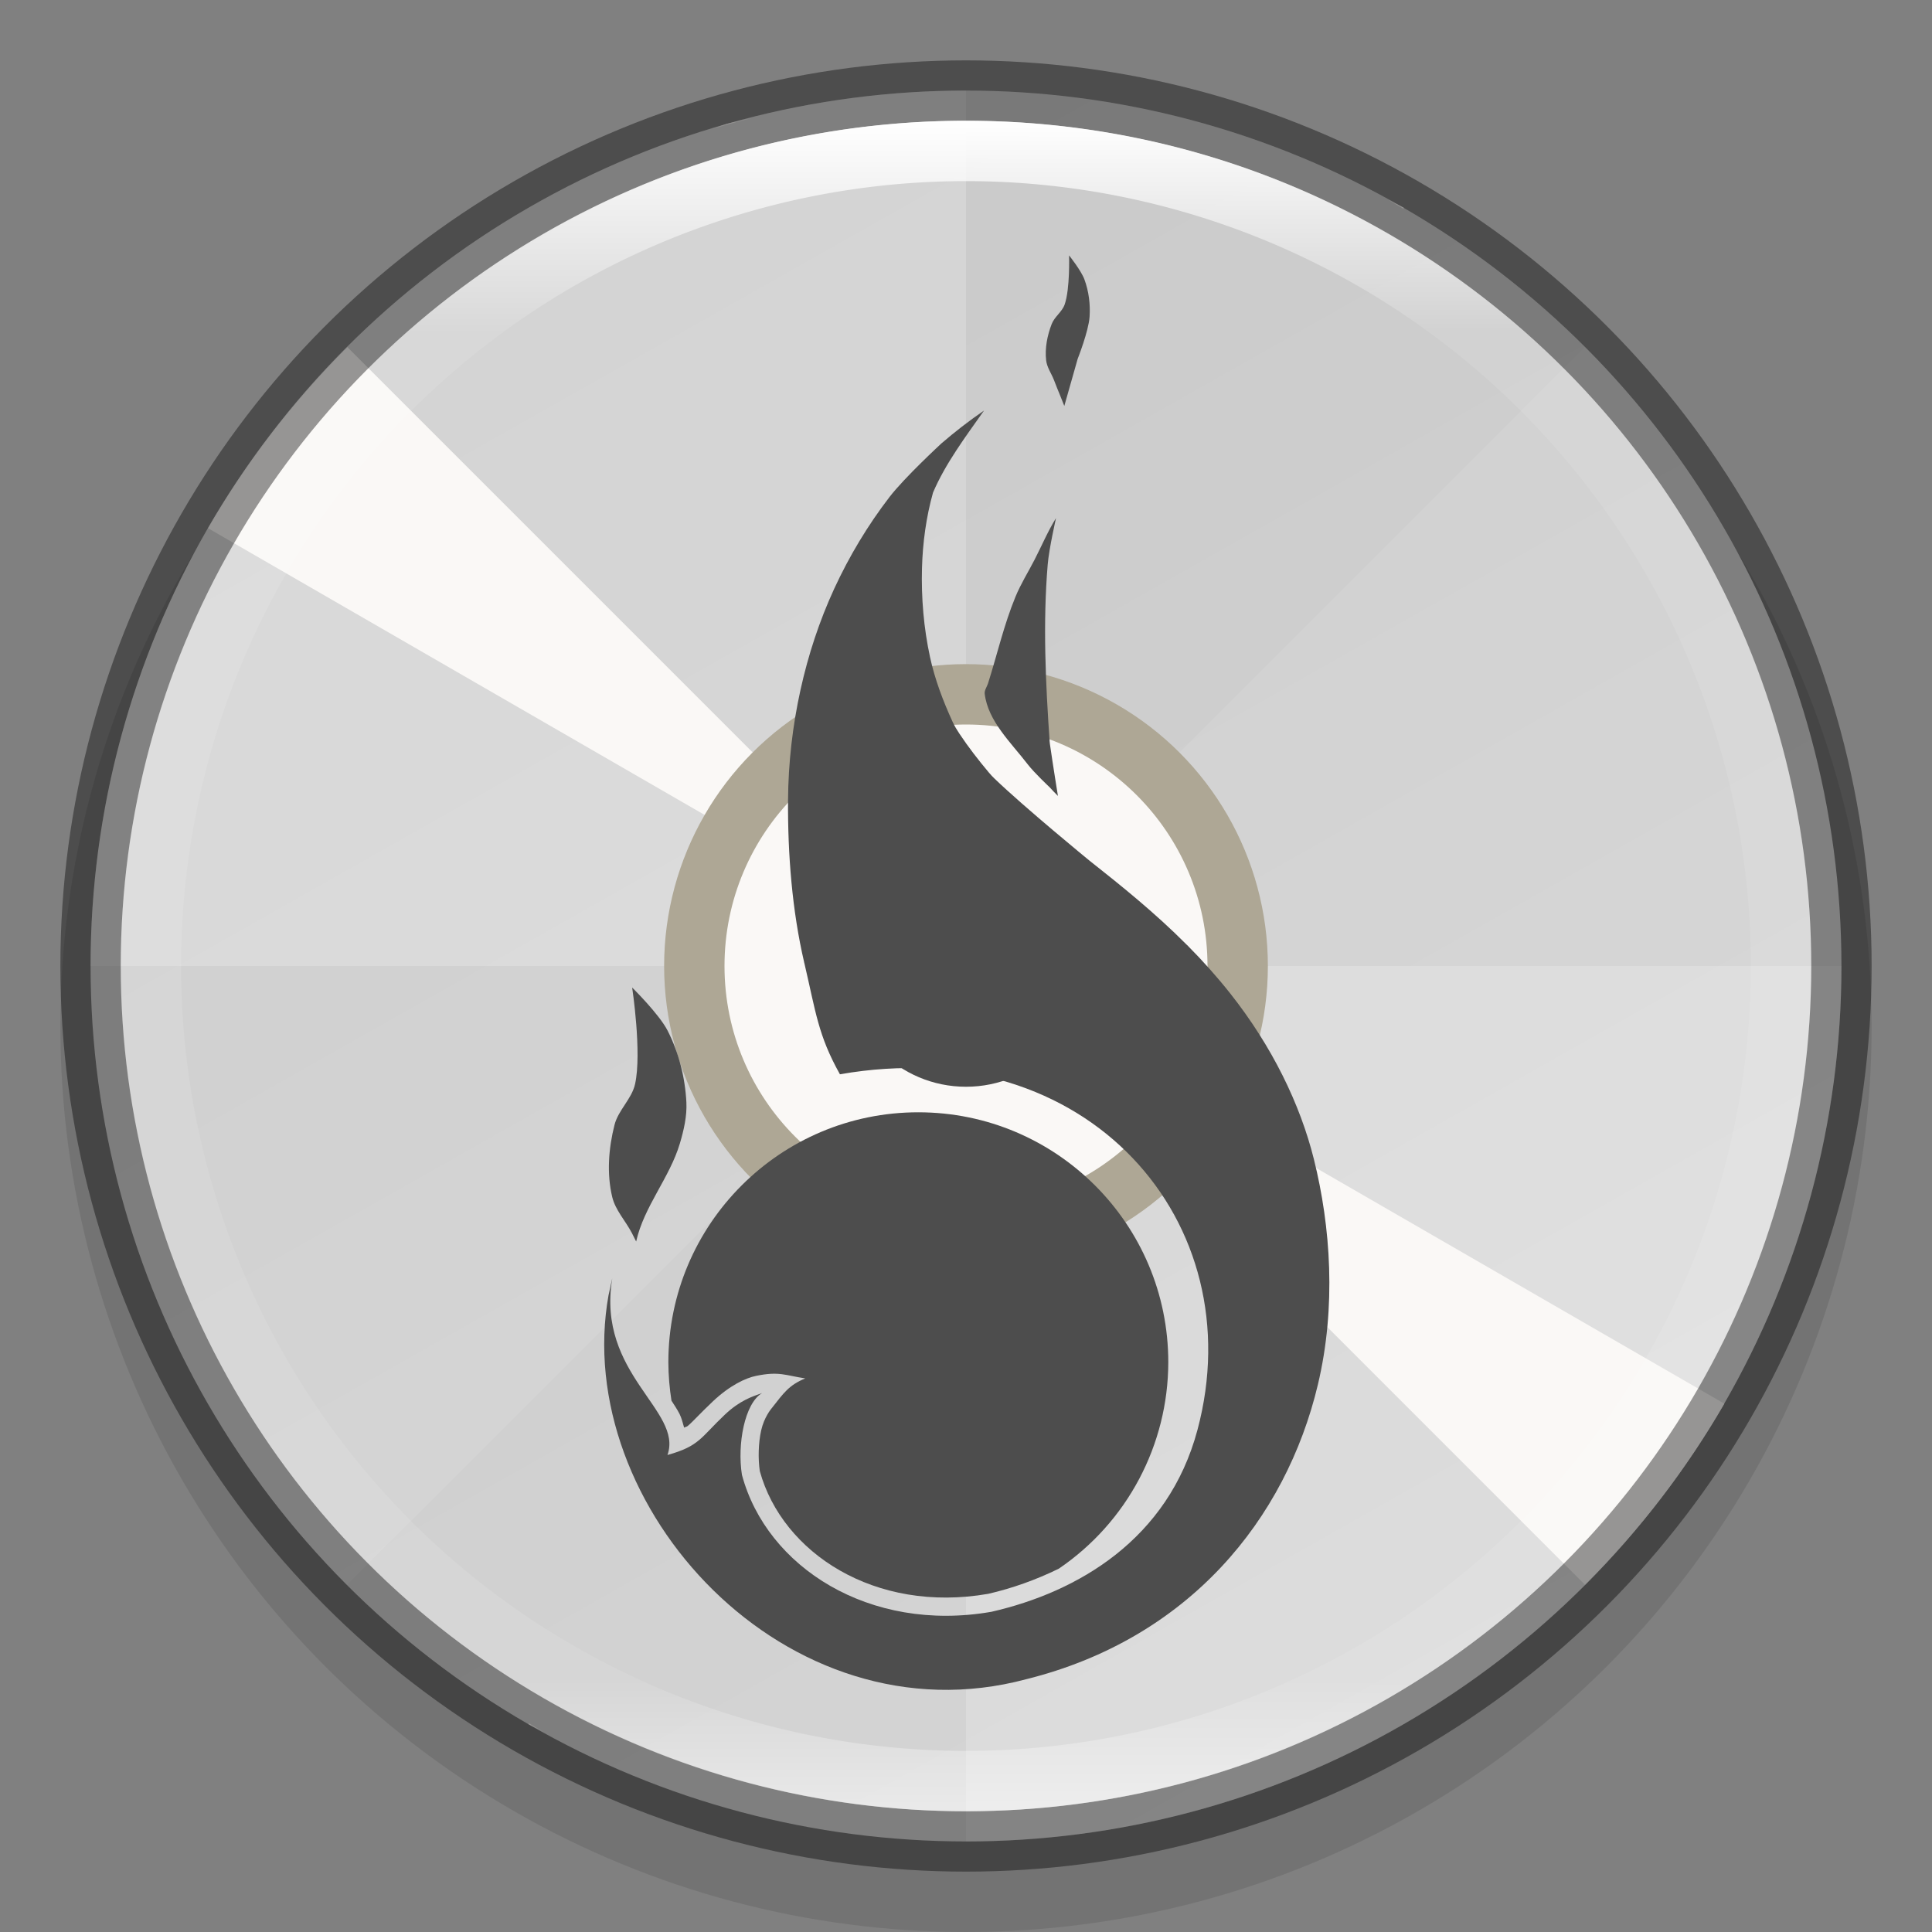 <svg width="32" height="32" version="1" xmlns="http://www.w3.org/2000/svg" xmlns:xlink="http://www.w3.org/1999/xlink">
 <rect width="100%" height="100%" fill="#808080" stroke="none"/>
 <defs>
  <linearGradient id="linearGradient8588-0" x1="13.735" x2="38.1" y1="249.69" y2="292.77" gradientTransform="matrix(.609 0 0 .609 .856 -149.71)" gradientUnits="userSpaceOnUse">
   <stop stop-color="#cdcdcd" offset="0"/>
   <stop stop-color="#d9d9d9" offset="1"/>
  </linearGradient>
  <linearGradient id="linearGradient8590-3" x1="96" x2="96" y1="4" y2="188" gradientTransform="matrix(.152 0 0 .152 1.391 1.391)" gradientUnits="userSpaceOnUse">
   <stop stop-color="#fff" offset="0"/>
   <stop stop-color="#fff" stop-opacity=".098" offset=".125"/>
   <stop stop-color="#fff" stop-opacity=".098" offset=".925"/>
   <stop stop-color="#fff" stop-opacity=".498" offset="1"/>
  </linearGradient>
 </defs>
 <circle transform="scale(-1)" cx="-16" cy="-17" r="15" enable-background="new" opacity=".1"/>
 <circle cx="16" cy="16" r="14.5" enable-background="new" fill="url(#linearGradient8588-0)"/>
 <path d="m16 1.5a14.5 14.5 0 0 0-14.5 14.5h14.5zm0 14.5v14.5a14.5 14.5 0 0 0 14.5-14.5z" enable-background="new" fill="#fff" opacity=".2"/>
 <path d="m26.253 5.747a14.5 14.5 0 0 0-20.506 0l10.253 10.253zm-10.253 10.253-10.253 10.253a14.5 14.5 0 0 0 20.506 0z" enable-background="new" opacity=".02"/>
 <path d="m12.045 2.05a14.5 14.5 0 0 0-0.263 0.089 14.5 14.5 0 0 1 0.701-0.19 14.5 14.5 0 0 0-0.438 0.101zm1.142-0.263a14.5 14.5 0 0 1 0.714-0.119 14.5 14.5 0 0 0-0.714 0.119zm-2.089 0.584a14.5 14.5 0 0 0-0.678 0.259 14.5 14.5 0 0 1 0.678-0.259zm3.524-0.794a14.5 14.5 0 0 1 0.72-0.047 14.5 14.5 0 0 0-0.72 0.047zm-4.859 1.351a14.5 14.5 0 0 0-0.652 0.327 14.5 14.5 0 0 1 0.652-0.327zm6.306-1.417a14.5 14.5 0 0 1 0.723 0.026 14.5 14.5 0 0 0-0.723-0.026zm-7.578 2.104a14.5 14.5 0 0 0-0.617 0.39 14.5 14.5 0 0 1 0.617-0.39zm9.022-2.026a14.5 14.5 0 0 1 0.719 0.098 14.5 14.5 0 0 0-0.719-0.098zm-10.221 2.837a14.5 14.5 0 0 0-0.575 0.45 14.5 14.5 0 0 1 0.575-0.45zm11.655-2.614a14.5 14.5 0 0 1 0.701 0.168 14.5 14.5 0 0 0-0.701-0.168zm-12.976 3.728a14.5 14.5 0 0 0-0.164 0.153 14.5 14.5 0 0 1 0.164-0.153zm-0.217 0.21a14.5 14.5 0 0 0-2.308 2.999l12.557 7.25zm10.249 10.249 10.249 10.249a14.5 14.5 0 0 0 2.308-2.999zm4.345-13.822a14.5 14.5 0 0 1 0.682 0.237 14.5 14.5 0 0 0-0.682-0.237zm1.357 0.503a14.5 14.5 0 0 1 0.658 0.306 14.5 14.5 0 0 0-0.658-0.306zm1.301 0.636a14.5 14.5 0 0 1 0.238 0.141l9e-3 -0.015a14.5 14.5 0 0 0-0.246-0.126zm-14.245 25.226-9e-3 0.015a14.5 14.5 0 0 0 0.246 0.126 14.5 14.5 0 0 1-0.238-0.141zm0.881 0.471a14.5 14.5 0 0 0 0.658 0.306 14.5 14.5 0 0 1-0.658-0.306zm1.334 0.571a14.5 14.5 0 0 0 0.682 0.237 14.5 14.5 0 0 1-0.682-0.237zm15.223-3.279a14.5 14.5 0 0 1-0.164 0.153 14.5 14.5 0 0 0 0.164-0.153zm-13.84 3.713a14.5 14.5 0 0 0 0.701 0.168 14.5 14.5 0 0 1-0.701-0.168zm12.93-2.897a14.5 14.5 0 0 1-0.575 0.45 14.5 14.5 0 0 0 0.575-0.45zm-11.515 3.19a14.5 14.5 0 0 0 0.719 0.098 14.5 14.5 0 0 1-0.719-0.098zm10.358-2.318a14.5 14.5 0 0 1-0.617 0.39 14.5 14.5 0 0 0 0.617-0.39zm-8.918 2.469a14.5 14.5 0 0 0 0.723 0.026 14.5 14.5 0 0 1-0.723-0.026zm7.681-1.718a14.5 14.5 0 0 1-0.652 0.327 14.5 14.5 0 0 0 0.652-0.327zm-6.23 1.724a14.5 14.5 0 0 0 0.72-0.047 14.5 14.5 0 0 1-0.72 0.047zm4.922-1.099a14.5 14.5 0 0 1-0.678 0.259 14.5 14.5 0 0 0 0.678-0.259zm-3.482 0.961a14.5 14.5 0 0 0 0.714-0.119 14.5 14.5 0 0 1-0.714 0.119zm2.119-0.471a14.5 14.5 0 0 1-0.701 0.19 14.5 14.5 0 0 0 0.701-0.19z" enable-background="new" fill="#faf8f6"/>
 <circle transform="scale(1,-1)" cx="16" cy="-16" r="5" enable-background="new" fill="#aea795"/>
 <circle cx="16" cy="16" r="4" enable-background="new" fill="#faf8f6"/>
 <circle cx="16" cy="16" r="2" enable-background="new" fill="#4d4d4d"/>
 <g transform="matrix(.449 0 0 .449 .863 -101.02)" enable-background="new" fill="#4d4d4d" stroke-width="8.426">
  <path d="m34.383 240.13c-0.566 0.388-1.091 0.796-1.582 1.22-2.78e-4 3.5e-4 -7.5e-4 6.5e-4 -1e-3 1e-3v3.5e-4l-0.003 3e-3s-1.347 1.243-1.904 1.966c-0.803 1.044-1.489 2.188-2.041 3.384-0.547 1.186-0.959 2.442-1.241 3.717-0.296 1.337-0.454 2.712-0.463 4.08-0.014 2.006 0.152 4.089 0.595 5.988l0.002 0.025h0.004c0.424 1.808 0.505 2.661 1.313 4.104 9.164-1.606 15.237 5.476 13.188 13.123-1.081 4.034-4.409 5.976-7.6 6.705-4.498 0.782-8.29-1.646-9.203-5.053-0.178-1.124 0.099-2.634 0.742-3.015-0.371 0.129-0.823 0.278-1.364 0.788-0.911 0.859-0.934 1.163-2.125 1.496 0.583-1.643-2.617-2.978-2.039-6.502 0.013-0.082-0.145 0.675-0.132 0.591-1.41 7.786 6.566 16.551 15.414 14.18 5.995-1.496 9.569-5.899 10.751-10.868 0.682-2.869 0.471-5.828-0.148-8.312-0.505-2.023-1.536-4.157-3.087-6.116-0.497-0.628-1.015-1.203-1.544-1.737l-0.012-0.015-0.045-0.041c-1.19-1.195-2.423-2.183-3.605-3.117 0 0-2.391-1.956-3.501-3.027-0.068-0.066-0.133-0.136-0.194-0.209-0.387-0.461-0.757-0.937-1.09-1.438-0.091-0.138-0.179-0.279-0.247-0.429-0.352-0.767-0.656-1.566-0.835-2.391-0.233-1.076-0.327-2.189-0.297-3.289 0.026-0.937 0.154-1.88 0.407-2.783 0.458-1.072 1.202-2.062 1.885-3.03z"/>
  <path d="m37.034 244.1c-0.301 0.482-0.528 1.024-0.792 1.536-0.234 0.455-0.508 0.891-0.703 1.364-0.427 1.034-0.676 2.134-1.014 3.2-0.041 0.128-0.138 0.251-0.122 0.384 0.122 1.009 0.969 1.797 1.589 2.603 0.238 0.31 0.81 0.847 0.81 0.847 0.097 0.107 0.196 0.212 0.302 0.316 0 0-0.197-1.223-0.284-1.836-0.008-0.054-0.017-0.108-0.021-0.162-0.151-2.175-0.253-4.368-0.072-6.541 0.048-0.578 0.307-1.713 0.307-1.713z"/>
  <path d="m21.398 261.42s0.364 2.401 0.107 3.559c-0.122 0.548-0.62 0.961-0.758 1.505-0.219 0.858-0.291 1.794-0.086 2.656 0.117 0.492 0.491 0.883 0.725 1.331 0.055 0.105 0.105 0.214 0.159 0.316 0.29-1.299 1.239-2.354 1.614-3.622 0.145-0.49 0.264-1.004 0.239-1.514-0.046-0.91-0.279-1.832-0.693-2.643-0.312-0.611-1.307-1.589-1.307-1.589z"/>
  <path d="m31.954 266.02c-5.093 0-9.221 4.128-9.221 9.221 0.002 0.474 0.041 0.948 0.115 1.417 0.104 0.162 0.212 0.321 0.299 0.492 0.077 0.152 0.116 0.33 0.168 0.503 0.028-0.02 0.101-0.035 0.128-0.058 0.198-0.165 0.451-0.457 0.933-0.912 0.626-0.59 1.21-0.862 1.593-0.94 0.85-0.175 1.076-0.02 1.813 0.094-0.6 0.249-0.785 0.523-1.248 1.114-0.016 0.02-0.27 0.325-0.377 0.802-0.105 0.467-0.118 1.048-0.05 1.506 0.834 3.014 4.242 5.252 8.427 4.524 0.885-0.204 1.764-0.517 2.601-0.927 2.523-1.714 4.035-4.565 4.04-7.615 0-5.093-4.128-9.221-9.221-9.221z"/>
  <path d="m37.515 234.41s0.038 1.24-0.163 1.812c-0.095 0.271-0.373 0.45-0.477 0.717-0.164 0.422-0.257 0.893-0.206 1.342 0.029 0.257 0.191 0.48 0.286 0.72 0.077 0.193 0.155 0.405 0.231 0.579l0.153 0.384 0.339-1.193c0.052-0.178 0.103-0.356 0.153-0.541 0 0 0.402-1.015 0.44-1.551 0.033-0.464-0.029-0.946-0.19-1.383-0.121-0.329-0.566-0.886-0.566-0.886z"/>
 </g>
 <circle cx="16" cy="16" r="14.5" enable-background="new" fill="none" opacity=".4" stroke="#000" stroke-dashoffset="6.6" stroke-linejoin="round"/>
 <path d="m16 2c-7.732 0-14 6.268-14 14s6.268 14 14 14 14-6.268 14-14-6.268-14-14-14zm0 1a13 13 0 0 1 13 13 13 13 0 0 1-13 13 13 13 0 0 1-13-13 13 13 0 0 1 13-13z" enable-background="new" fill="url(#linearGradient8590-3)"/>
</svg>
